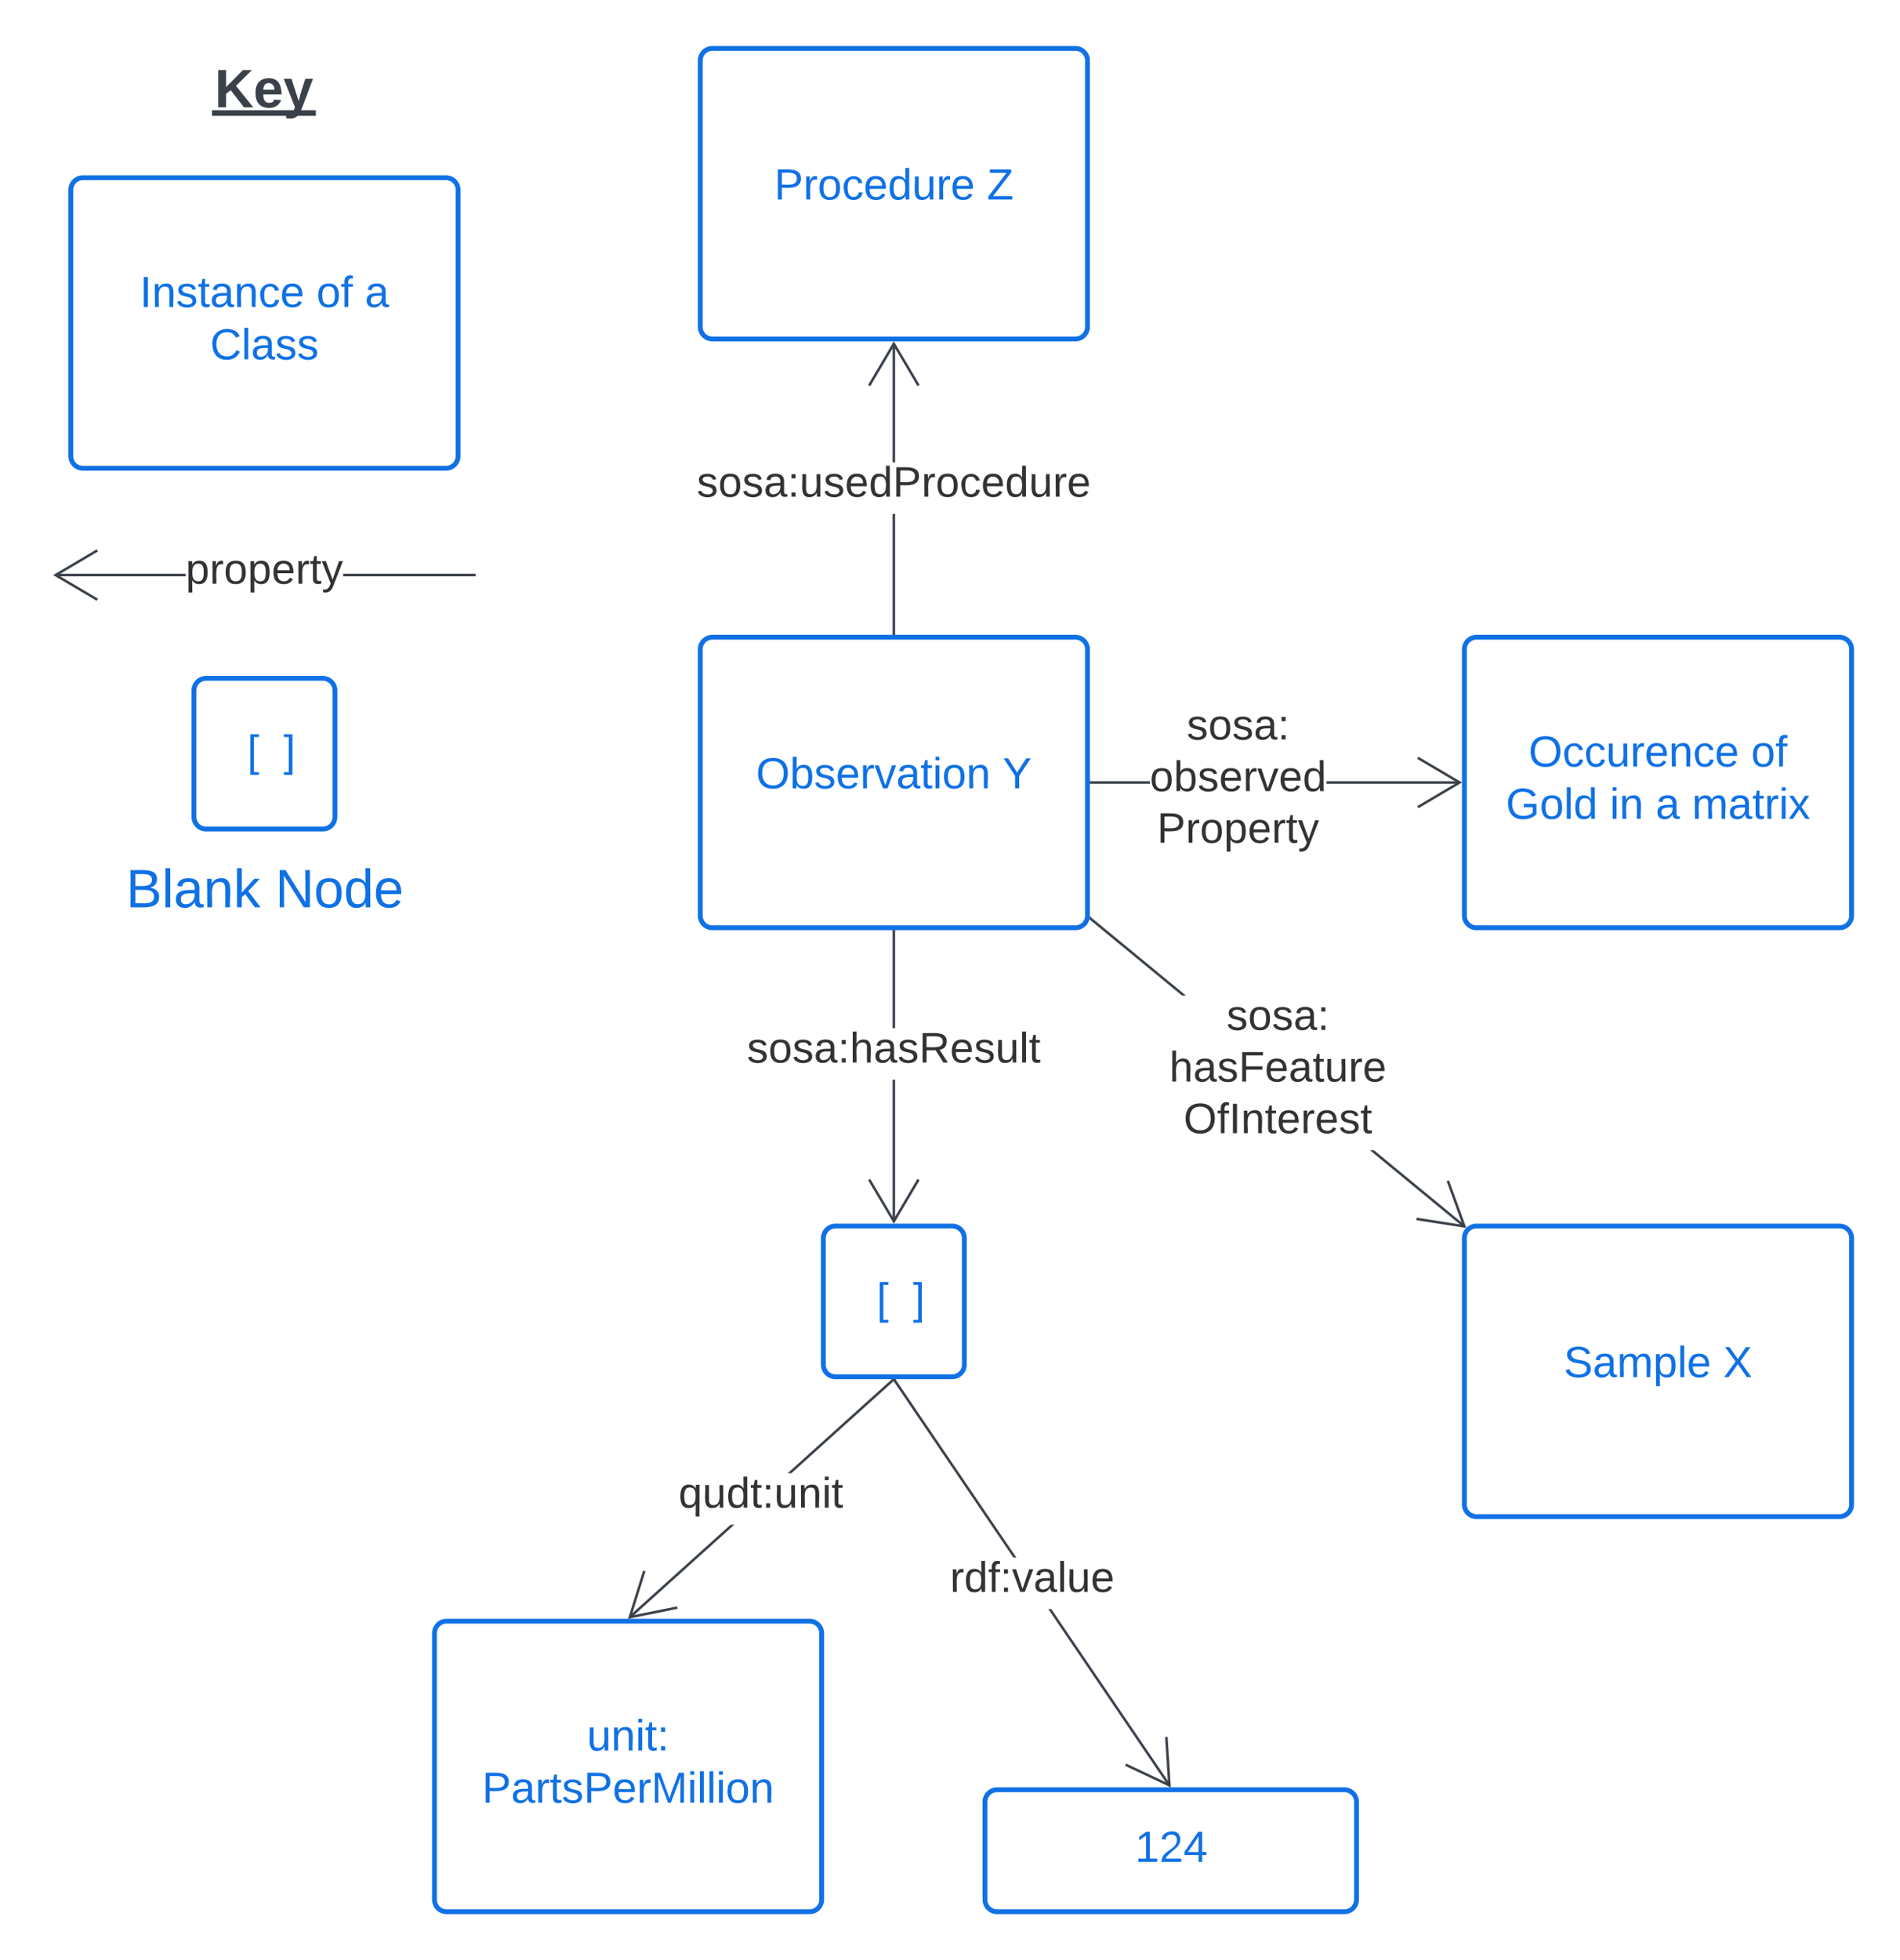<svg xmlns="http://www.w3.org/2000/svg" xmlns:xlink="http://www.w3.org/1999/xlink" xmlns:lucid="lucid" width="785.08" height="809.64"><g transform="translate(233.749 -0.017)" lucid:page-tab-id="VVz5-JeQeuor"><path d="M-500 0h1500v1000H-500z" fill="#fff"/><path d="M241.35 323.73H217.1v-1h24.25zm128.08 0h-55.05v-1h55.05z" stroke="#3a414a" stroke-width=".05" fill="#3a414a"/><path d="M217.1 323.73h-.5v-1h.5z" fill="#3a414a"/><path d="M217.13 323.75h-.57v-1.05h.57zm-.52-1v.95h.48v-.95zM370.33 323.23l-17.94 10.6-.52-.85 16.5-9.75-16.5-9.75.5-.86z" stroke="#3a414a" stroke-width=".05" fill="#3a414a"/><use xlink:href="#a" transform="matrix(1,0,0,1,241.346,291.229) translate(15.289 14.222)"/><use xlink:href="#b" transform="matrix(1,0,0,1,241.346,291.229) translate(0.005 35.556)"/><use xlink:href="#c" transform="matrix(1,0,0,1,241.346,291.229) translate(2.993 56.889)"/><path d="M371.7 506.23l-.63.77-38.67-31.82h1.58zm-115.5-95.05h-1.57l-38.04-31.3.62-.78z" stroke="#3a414a" stroke-width=".05" fill="#3a414a"/><path d="M217.23 379.1l-.63.78-.2-.17.12-.53.04-.6z" fill="#3a414a"/><path d="M217.27 379.1l-.67.8-.24-.18.13-.56.04-.65zm-.73.07l-.12.53.17.15.6-.74-.6-.5zM372.1 507.2l-20.6-3.2.15-1 18.92 2.95-6.53-18 .94-.35z" stroke="#3a414a" stroke-width=".05" fill="#3a414a"/><use xlink:href="#a" transform="matrix(1,0,0,1,249.415,411.182) translate(23.659 14.222)"/><use xlink:href="#d" transform="matrix(1,0,0,1,249.415,411.182) translate(0.005 35.556)"/><use xlink:href="#e" transform="matrix(1,0,0,1,249.415,411.182) translate(5.906 56.889)"/><path d="M136.1 504.53h-1V446h1zm0-79.86h-1v-39.94h1z" stroke="#3a414a" stroke-width=".05" fill="#3a414a"/><path d="M136.1 384.74h-1v-.5h1z" fill="#3a414a"/><path d="M136.1 384.77h-1.04v-.57h1.05zm-1-.52v.47h.96v-.47zM146.2 487.5l-10.6 17.94-10.62-17.94.86-.5 9.75 16.48 9.74-16.5z" stroke="#3a414a" stroke-width=".05" fill="#3a414a"/><use xlink:href="#f" transform="matrix(1,0,0,1,74.897,424.667) translate(0.005 14.222)"/><path d="M136.1 261.73h-1V212.3h1zm0-70.77h-1v-49.03h1z" stroke="#3a414a" stroke-width=".05" fill="#3a414a"/><path d="M136.1 262.23h-1v-.5h1z" fill="#3a414a"/><path d="M136.1 262.25h-1.04v-.56h1.05zm-1-.5v.45h.96v-.46zM146.2 158.96l-.86.5L135.6 143l-9.76 16.5-.86-.52 10.6-17.94z" stroke="#3a414a" stroke-width=".05" fill="#3a414a"/><use xlink:href="#g" transform="matrix(1,0,0,1,54.156,190.956) translate(0.005 14.222)"/><path d="M26.78 668.42l-.67-.75 42-37.83h1.5zm108.77-98.02l-42.3 38.1h-1.48l43.1-38.84z" stroke="#3a414a" stroke-width=".05" fill="#3a414a"/><path d="M135.54 570.4l-.64-.7h1.44z" fill="#3a414a"/><path d="M135.54 570.44l-.7-.77h1.56zm-.6-.72l.6.65.73-.65zM32.95 649.06l-5.72 18.28 18.77-3.8.2 1-20.43 4.1L32 648.77z" stroke="#3a414a" stroke-width=".05" fill="#3a414a"/><use xlink:href="#h" transform="matrix(1,0,0,1,46.629,608.507) translate(0.005 14.222)"/><path d="M249.9 737.24l-.82.56-49.65-73.15h1.2zm-63.74-93.92h-1.2l-49.5-72.93.82-.57z" stroke="#3a414a" stroke-width=".05" fill="#3a414a"/><path d="M136.3 569.84l-.84.56-.48-.7h1.2z" fill="#3a414a"/><path d="M136.32 569.84l-.86.6-.52-.77h1.27zm-1.3-.12l.45.64.78-.53-.07-.1zM250 738.27l-18.86-8.9.43-.9 17.33 8.17-1.2-19.1 1-.08z" stroke="#3a414a" stroke-width=".05" fill="#3a414a"/><use xlink:href="#i" transform="matrix(1,0,0,1,158.769,643.315) translate(0.005 14.222)"/><path d="M-180.2 26.02a6 6 0 0 1 6-6h99.44a6 6 0 0 1 6 6v22a6 6 0 0 1-6 6h-99.45a6 6 0 0 1-6-6z" stroke="#000" stroke-opacity="0" fill="#fff" fill-opacity="0"/><use xlink:href="#j" transform="matrix(1,0,0,1,-175.208,25.017) translate(30.165 19.34)"/><path d="M-157.03 238.05h-53.8v-1h53.8zm119.31 0h-54.22v-1h54.22zM-37.22 238.05h-.5v-1h.5z" stroke="#3a414a" stroke-width=".05" fill="#3a414a"/><path d="M-193.3 227.8l-16.48 9.75 16.48 9.75-.5.86-17.95-10.6 17.94-10.62z" stroke="#3a414a" stroke-width=".05" fill="#3a414a"/><use xlink:href="#k" transform="matrix(1,0,0,1,-157.025,226.886) translate(0.005 14.222)"/><path d="M371.33 268.23a5 5 0 0 1 5-5h150a5 5 0 0 1 5 5v110a5 5 0 0 1-5 5h-150a5 5 0 0 1-5-5z" stroke="#1071e5" stroke-width="2" fill="#fff"/><use xlink:href="#l" transform="matrix(1,0,0,1,383.335,275.229) translate(14.525 41.4)"/><use xlink:href="#m" transform="matrix(1,0,0,1,383.335,275.229) translate(106.475 41.4)"/><use xlink:href="#n" transform="matrix(1,0,0,1,383.335,275.229) translate(5.125 63)"/><use xlink:href="#o" transform="matrix(1,0,0,1,383.335,275.229) translate(48.075 63)"/><use xlink:href="#p" transform="matrix(1,0,0,1,383.335,275.229) translate(67.025 63)"/><use xlink:href="#q" transform="matrix(1,0,0,1,383.335,275.229) translate(82.025 63)"/><path d="M-204.48 78.43a5 5 0 0 1 5-5h150a5 5 0 0 1 5 5v110a5 5 0 0 1-5 5h-150a5 5 0 0 1-5-5z" stroke="#1071e5" stroke-width="2" fill="#fff"/><use xlink:href="#r" transform="matrix(1,0,0,1,-192.482,85.427) translate(16.5 41.4)"/><use xlink:href="#s" transform="matrix(1,0,0,1,-192.482,85.427) translate(89.5 41.4)"/><use xlink:href="#t" transform="matrix(1,0,0,1,-192.482,85.427) translate(109.5 41.4)"/><use xlink:href="#u" transform="matrix(1,0,0,1,-192.482,85.427) translate(45.55 63)"/><path d="M371.33 511.44a5 5 0 0 1 5-5h150a5 5 0 0 1 5 5v110a5 5 0 0 1-5 5h-150a5 5 0 0 1-5-5z" stroke="#1071e5" stroke-width="2" fill="#fff"/><use xlink:href="#v" transform="matrix(1,0,0,1,383.335,518.441) translate(29.05 50.4)"/><use xlink:href="#w" transform="matrix(1,0,0,1,383.335,518.441) translate(94.95 50.4)"/><path d="M173.24 744.27a5 5 0 0 1 5-5h143.52a5 5 0 0 1 5 5v40.38a5 5 0 0 1-5 5H178.24a5 5 0 0 1-5-5z" stroke="#1071e5" stroke-width="2" fill="#fff"/><use xlink:href="#x" transform="matrix(1,0,0,1,185.243,751.269) translate(50 17.775)"/><path d="M-54.23 674.65a5 5 0 0 1 5-5h150a5 5 0 0 1 5 5v110a5 5 0 0 1-5 5h-150a5 5 0 0 1-5-5z" stroke="#1071e5" stroke-width="2" fill="#fff"/><g><use xlink:href="#y" transform="matrix(1,0,0,1,-42.231,681.653) translate(51.025 41.4)"/><use xlink:href="#z" transform="matrix(1,0,0,1,-42.231,681.653) translate(7.675 63)"/></g><path d="M55.6 268.23a5 5 0 0 1 5-5h150a5 5 0 0 1 5 5v110a5 5 0 0 1-5 5h-150a5 5 0 0 1-5-5z" stroke="#1071e5" stroke-width="2" fill="#fff"/><g><use xlink:href="#A" transform="matrix(1,0,0,1,67.588,275.229) translate(11.05 50.4)"/><use xlink:href="#B" transform="matrix(1,0,0,1,67.588,275.229) translate(112.95 50.4)"/></g><path d="M106.46 511.44a5 5 0 0 1 5-5h48.26a5 5 0 0 1 5 5v52.25a5 5 0 0 1-5 5h-48.26a5 5 0 0 1-5-5z" stroke="#1071e5" stroke-width="2" fill="#fff"/><g><use xlink:href="#C" transform="matrix(1,0,0,1,118.461,518.441) translate(5 24.15)"/><use xlink:href="#D" transform="matrix(1,0,0,1,118.461,518.441) translate(10 24.15)"/><use xlink:href="#E" transform="matrix(1,0,0,1,118.461,518.441) translate(25 24.15)"/></g><path d="M55.6 25.02a5 5 0 0 1 5-5h150a5 5 0 0 1 5 5v110a5 5 0 0 1-5 5h-150a5 5 0 0 1-5-5z" stroke="#1071e5" stroke-width="2" fill="#fff"/><g><use xlink:href="#F" transform="matrix(1,0,0,1,67.588,32.017) translate(18.575 50.4)"/><use xlink:href="#G" transform="matrix(1,0,0,1,67.588,32.017) translate(106.475 50.4)"/></g><path d="M-153.6 285.2a5 5 0 0 1 5-5h48.24a5 5 0 0 1 5 5v52.25a5 5 0 0 1-5 5h-48.25a5 5 0 0 1-5-5z" stroke="#1071e5" stroke-width="2" fill="#fff"/><g><use xlink:href="#C" transform="matrix(1,0,0,1,-141.609,292.196) translate(5 24.15)"/><use xlink:href="#D" transform="matrix(1,0,0,1,-141.609,292.196) translate(10 24.15)"/><use xlink:href="#E" transform="matrix(1,0,0,1,-141.609,292.196) translate(25 24.15)"/></g><path d="M-201.85 358a6 6 0 0 1 6-6H-53.1a6 6 0 0 1 6 6v14.53a6 6 0 0 1-6 6h-142.75a6 6 0 0 1-6-6z" stroke="#000" stroke-opacity="0" fill="#fff" fill-opacity="0"/><g><use xlink:href="#H" transform="matrix(1,0,0,1,-196.851,357.006) translate(15.154 17.778)"/><use xlink:href="#I" transform="matrix(1,0,0,1,-196.851,357.006) translate(76.821 17.778)"/></g><defs><path fill="#333" d="M135-143c-3-34-86-38-87 0 15 53 115 12 119 90S17 21 10-45l28-5c4 36 97 45 98 0-10-56-113-15-118-90-4-57 82-63 122-42 12 7 21 19 24 35" id="J"/><path fill="#333" d="M100-194c62-1 85 37 85 99 1 63-27 99-86 99S16-35 15-95c0-66 28-99 85-99zM99-20c44 1 53-31 53-75 0-43-8-75-51-75s-53 32-53 75 10 74 51 75" id="K"/><path fill="#333" d="M141-36C126-15 110 5 73 4 37 3 15-17 15-53c-1-64 63-63 125-63 3-35-9-54-41-54-24 1-41 7-42 31l-33-3c5-37 33-52 76-52 45 0 72 20 72 64v82c-1 20 7 32 28 27v20c-31 9-61-2-59-35zM48-53c0 20 12 33 32 33 41-3 63-29 60-74-43 2-92-5-92 41" id="L"/><path fill="#333" d="M33-154v-36h34v36H33zM33 0v-36h34V0H33" id="M"/><g id="a"><use transform="matrix(0.049,0,0,0.049,0,0)" xlink:href="#J"/><use transform="matrix(0.049,0,0,0.049,8.889,0)" xlink:href="#K"/><use transform="matrix(0.049,0,0,0.049,18.765,0)" xlink:href="#J"/><use transform="matrix(0.049,0,0,0.049,27.654,0)" xlink:href="#L"/><use transform="matrix(0.049,0,0,0.049,37.531,0)" xlink:href="#M"/></g><path fill="#333" d="M115-194c53 0 69 39 70 98 0 66-23 100-70 100C84 3 66-7 56-30L54 0H23l1-261h32v101c10-23 28-34 59-34zm-8 174c40 0 45-34 45-75 0-40-5-75-45-74-42 0-51 32-51 76 0 43 10 73 51 73" id="N"/><path fill="#333" d="M100-194c63 0 86 42 84 106H49c0 40 14 67 53 68 26 1 43-12 49-29l28 8c-11 28-37 45-77 45C44 4 14-33 15-96c1-61 26-98 85-98zm52 81c6-60-76-77-97-28-3 7-6 17-6 28h103" id="O"/><path fill="#333" d="M114-163C36-179 61-72 57 0H25l-1-190h30c1 12-1 29 2 39 6-27 23-49 58-41v29" id="P"/><path fill="#333" d="M108 0H70L1-190h34L89-25l56-165h34" id="Q"/><path fill="#333" d="M85-194c31 0 48 13 60 33l-1-100h32l1 261h-30c-2-10 0-23-3-31C134-8 116 4 85 4 32 4 16-35 15-94c0-66 23-100 70-100zm9 24c-40 0-46 34-46 75 0 40 6 74 45 74 42 0 51-32 51-76 0-42-9-74-50-73" id="R"/><g id="b"><use transform="matrix(0.049,0,0,0.049,0,0)" xlink:href="#K"/><use transform="matrix(0.049,0,0,0.049,9.877,0)" xlink:href="#N"/><use transform="matrix(0.049,0,0,0.049,19.753,0)" xlink:href="#J"/><use transform="matrix(0.049,0,0,0.049,28.642,0)" xlink:href="#O"/><use transform="matrix(0.049,0,0,0.049,38.519,0)" xlink:href="#P"/><use transform="matrix(0.049,0,0,0.049,44.395,0)" xlink:href="#Q"/><use transform="matrix(0.049,0,0,0.049,53.284,0)" xlink:href="#O"/><use transform="matrix(0.049,0,0,0.049,63.16,0)" xlink:href="#R"/></g><path fill="#333" d="M30-248c87 1 191-15 191 75 0 78-77 80-158 76V0H30v-248zm33 125c57 0 124 11 124-50 0-59-68-47-124-48v98" id="S"/><path fill="#333" d="M115-194c55 1 70 41 70 98S169 2 115 4C84 4 66-9 55-30l1 105H24l-1-265h31l2 30c10-21 28-34 59-34zm-8 174c40 0 45-34 45-75s-6-73-45-74c-42 0-51 32-51 76 0 43 10 73 51 73" id="T"/><path fill="#333" d="M59-47c-2 24 18 29 38 22v24C64 9 27 4 27-40v-127H5v-23h24l9-43h21v43h35v23H59v120" id="U"/><path fill="#333" d="M179-190L93 31C79 59 56 82 12 73V49c39 6 53-20 64-50L1-190h34L92-34l54-156h33" id="V"/><g id="c"><use transform="matrix(0.049,0,0,0.049,0,0)" xlink:href="#S"/><use transform="matrix(0.049,0,0,0.049,11.852,0)" xlink:href="#P"/><use transform="matrix(0.049,0,0,0.049,17.728,0)" xlink:href="#K"/><use transform="matrix(0.049,0,0,0.049,27.605,0)" xlink:href="#T"/><use transform="matrix(0.049,0,0,0.049,37.481,0)" xlink:href="#O"/><use transform="matrix(0.049,0,0,0.049,47.358,0)" xlink:href="#P"/><use transform="matrix(0.049,0,0,0.049,53.235,0)" xlink:href="#U"/><use transform="matrix(0.049,0,0,0.049,58.173,0)" xlink:href="#V"/></g><path fill="#333" d="M106-169C34-169 62-67 57 0H25v-261h32l-1 103c12-21 28-36 61-36 89 0 53 116 60 194h-32v-121c2-32-8-49-39-48" id="W"/><path fill="#333" d="M63-220v92h138v28H63V0H30v-248h175v28H63" id="X"/><path fill="#333" d="M84 4C-5 8 30-112 23-190h32v120c0 31 7 50 39 49 72-2 45-101 50-169h31l1 190h-30c-1-10 1-25-2-33-11 22-28 36-60 37" id="Y"/><g id="d"><use transform="matrix(0.049,0,0,0.049,0,0)" xlink:href="#W"/><use transform="matrix(0.049,0,0,0.049,9.877,0)" xlink:href="#L"/><use transform="matrix(0.049,0,0,0.049,19.753,0)" xlink:href="#J"/><use transform="matrix(0.049,0,0,0.049,28.642,0)" xlink:href="#X"/><use transform="matrix(0.049,0,0,0.049,39.457,0)" xlink:href="#O"/><use transform="matrix(0.049,0,0,0.049,49.333,0)" xlink:href="#L"/><use transform="matrix(0.049,0,0,0.049,59.21,0)" xlink:href="#U"/><use transform="matrix(0.049,0,0,0.049,64.148,0)" xlink:href="#Y"/><use transform="matrix(0.049,0,0,0.049,74.025,0)" xlink:href="#P"/><use transform="matrix(0.049,0,0,0.049,79.901,0)" xlink:href="#O"/></g><path fill="#333" d="M140-251c81 0 123 46 123 126C263-46 219 4 140 4 59 4 17-45 17-125s42-126 123-126zm0 227c63 0 89-41 89-101s-29-99-89-99c-61 0-89 39-89 99S79-25 140-24" id="Z"/><path fill="#333" d="M101-234c-31-9-42 10-38 44h38v23H63V0H32v-167H5v-23h27c-7-52 17-82 69-68v24" id="aa"/><path fill="#333" d="M33 0v-248h34V0H33" id="ab"/><path fill="#333" d="M117-194c89-4 53 116 60 194h-32v-121c0-31-8-49-39-48C34-167 62-67 57 0H25l-1-190h30c1 10-1 24 2 32 11-22 29-35 61-36" id="ac"/><g id="e"><use transform="matrix(0.049,0,0,0.049,0,0)" xlink:href="#Z"/><use transform="matrix(0.049,0,0,0.049,13.827,0)" xlink:href="#aa"/><use transform="matrix(0.049,0,0,0.049,18.765,0)" xlink:href="#ab"/><use transform="matrix(0.049,0,0,0.049,23.704,0)" xlink:href="#ac"/><use transform="matrix(0.049,0,0,0.049,33.58,0)" xlink:href="#U"/><use transform="matrix(0.049,0,0,0.049,38.519,0)" xlink:href="#O"/><use transform="matrix(0.049,0,0,0.049,48.395,0)" xlink:href="#P"/><use transform="matrix(0.049,0,0,0.049,54.272,0)" xlink:href="#O"/><use transform="matrix(0.049,0,0,0.049,64.148,0)" xlink:href="#J"/><use transform="matrix(0.049,0,0,0.049,73.037,0)" xlink:href="#U"/></g><path fill="#333" d="M233-177c-1 41-23 64-60 70L243 0h-38l-65-103H63V0H30v-248c88 3 205-21 203 71zM63-129c60-2 137 13 137-47 0-61-80-42-137-45v92" id="ad"/><path fill="#333" d="M24 0v-261h32V0H24" id="ae"/><g id="f"><use transform="matrix(0.049,0,0,0.049,0,0)" xlink:href="#J"/><use transform="matrix(0.049,0,0,0.049,8.889,0)" xlink:href="#K"/><use transform="matrix(0.049,0,0,0.049,18.765,0)" xlink:href="#J"/><use transform="matrix(0.049,0,0,0.049,27.654,0)" xlink:href="#L"/><use transform="matrix(0.049,0,0,0.049,37.531,0)" xlink:href="#M"/><use transform="matrix(0.049,0,0,0.049,42.469,0)" xlink:href="#W"/><use transform="matrix(0.049,0,0,0.049,52.346,0)" xlink:href="#L"/><use transform="matrix(0.049,0,0,0.049,62.222,0)" xlink:href="#J"/><use transform="matrix(0.049,0,0,0.049,71.111,0)" xlink:href="#ad"/><use transform="matrix(0.049,0,0,0.049,83.901,0)" xlink:href="#O"/><use transform="matrix(0.049,0,0,0.049,93.778,0)" xlink:href="#J"/><use transform="matrix(0.049,0,0,0.049,102.667,0)" xlink:href="#Y"/><use transform="matrix(0.049,0,0,0.049,112.543,0)" xlink:href="#ae"/><use transform="matrix(0.049,0,0,0.049,116.444,0)" xlink:href="#U"/></g><path fill="#333" d="M96-169c-40 0-48 33-48 73s9 75 48 75c24 0 41-14 43-38l32 2c-6 37-31 61-74 61-59 0-76-41-82-99-10-93 101-131 147-64 4 7 5 14 7 22l-32 3c-4-21-16-35-41-35" id="af"/><g id="g"><use transform="matrix(0.049,0,0,0.049,0,0)" xlink:href="#J"/><use transform="matrix(0.049,0,0,0.049,8.889,0)" xlink:href="#K"/><use transform="matrix(0.049,0,0,0.049,18.765,0)" xlink:href="#J"/><use transform="matrix(0.049,0,0,0.049,27.654,0)" xlink:href="#L"/><use transform="matrix(0.049,0,0,0.049,37.531,0)" xlink:href="#M"/><use transform="matrix(0.049,0,0,0.049,42.469,0)" xlink:href="#Y"/><use transform="matrix(0.049,0,0,0.049,52.346,0)" xlink:href="#J"/><use transform="matrix(0.049,0,0,0.049,61.235,0)" xlink:href="#O"/><use transform="matrix(0.049,0,0,0.049,71.111,0)" xlink:href="#R"/><use transform="matrix(0.049,0,0,0.049,80.988,0)" xlink:href="#S"/><use transform="matrix(0.049,0,0,0.049,92.84,0)" xlink:href="#P"/><use transform="matrix(0.049,0,0,0.049,98.716,0)" xlink:href="#K"/><use transform="matrix(0.049,0,0,0.049,108.593,0)" xlink:href="#af"/><use transform="matrix(0.049,0,0,0.049,117.481,0)" xlink:href="#O"/><use transform="matrix(0.049,0,0,0.049,127.358,0)" xlink:href="#R"/><use transform="matrix(0.049,0,0,0.049,137.235,0)" xlink:href="#Y"/><use transform="matrix(0.049,0,0,0.049,147.111,0)" xlink:href="#P"/><use transform="matrix(0.049,0,0,0.049,152.988,0)" xlink:href="#O"/></g><path fill="#333" d="M145-31C134-9 116 4 85 4 32 4 16-35 15-94c0-59 17-99 70-100 32-1 48 14 60 33 0-11-1-24 2-32h30l-1 268h-32zM93-21c41 0 51-33 51-76s-8-73-50-73c-40 0-46 35-46 75s5 74 45 74" id="ag"/><path fill="#333" d="M24-231v-30h32v30H24zM24 0v-190h32V0H24" id="ah"/><g id="h"><use transform="matrix(0.049,0,0,0.049,0,0)" xlink:href="#ag"/><use transform="matrix(0.049,0,0,0.049,9.877,0)" xlink:href="#Y"/><use transform="matrix(0.049,0,0,0.049,19.753,0)" xlink:href="#R"/><use transform="matrix(0.049,0,0,0.049,29.63,0)" xlink:href="#U"/><use transform="matrix(0.049,0,0,0.049,34.568,0)" xlink:href="#M"/><use transform="matrix(0.049,0,0,0.049,39.506,0)" xlink:href="#Y"/><use transform="matrix(0.049,0,0,0.049,49.383,0)" xlink:href="#ac"/><use transform="matrix(0.049,0,0,0.049,59.259,0)" xlink:href="#ah"/><use transform="matrix(0.049,0,0,0.049,63.16,0)" xlink:href="#U"/></g><g id="i"><use transform="matrix(0.049,0,0,0.049,0,0)" xlink:href="#P"/><use transform="matrix(0.049,0,0,0.049,5.877,0)" xlink:href="#R"/><use transform="matrix(0.049,0,0,0.049,15.753,0)" xlink:href="#aa"/><use transform="matrix(0.049,0,0,0.049,20.691,0)" xlink:href="#M"/><use transform="matrix(0.049,0,0,0.049,25.63,0)" xlink:href="#Q"/><use transform="matrix(0.049,0,0,0.049,34.519,0)" xlink:href="#L"/><use transform="matrix(0.049,0,0,0.049,44.395,0)" xlink:href="#ae"/><use transform="matrix(0.049,0,0,0.049,48.296,0)" xlink:href="#Y"/><use transform="matrix(0.049,0,0,0.049,58.173,0)" xlink:href="#O"/></g><path fill="#3a414a" d="M195 0l-88-114-31 24V0H24v-248h52v113l112-113h60L142-143 257 0h-62" id="ai"/><path fill="#3a414a" d="M185-48c-13 30-37 53-82 52C43 2 14-33 14-96s30-98 90-98c62 0 83 45 84 108H66c0 31 8 55 39 56 18 0 30-7 34-22zm-45-69c5-46-57-63-70-21-2 6-4 13-4 21h74" id="aj"/><path fill="#3a414a" d="M123 10C108 53 80 86 19 72V37c35 8 53-11 59-39L3-190h52l48 148c12-52 28-100 44-148h51" id="ak"/><g id="j"><use transform="matrix(0.062,0,0,0.062,0,0)" xlink:href="#ai"/><use transform="matrix(0.062,0,0,0.062,15.988,0)" xlink:href="#aj"/><use transform="matrix(0.062,0,0,0.062,28.333,0)" xlink:href="#ak"/><path fill="#3a414a" d="M-1.1 1.2h42.9V3.5H-1.1z"/></g><g id="k"><use transform="matrix(0.049,0,0,0.049,0,0)" xlink:href="#T"/><use transform="matrix(0.049,0,0,0.049,9.877,0)" xlink:href="#P"/><use transform="matrix(0.049,0,0,0.049,15.753,0)" xlink:href="#K"/><use transform="matrix(0.049,0,0,0.049,25.63,0)" xlink:href="#T"/><use transform="matrix(0.049,0,0,0.049,35.506,0)" xlink:href="#O"/><use transform="matrix(0.049,0,0,0.049,45.383,0)" xlink:href="#P"/><use transform="matrix(0.049,0,0,0.049,51.259,0)" xlink:href="#U"/><use transform="matrix(0.049,0,0,0.049,56.198,0)" xlink:href="#V"/></g><path fill="#1071e5" d="M140-251c81 0 123 46 123 126C263-46 219 4 140 4 59 4 17-45 17-125s42-126 123-126zm0 227c63 0 89-41 89-101s-29-99-89-99c-61 0-89 39-89 99S79-25 140-24" id="al"/><path fill="#1071e5" d="M96-169c-40 0-48 33-48 73s9 75 48 75c24 0 41-14 43-38l32 2c-6 37-31 61-74 61-59 0-76-41-82-99-10-93 101-131 147-64 4 7 5 14 7 22l-32 3c-4-21-16-35-41-35" id="am"/><path fill="#1071e5" d="M84 4C-5 8 30-112 23-190h32v120c0 31 7 50 39 49 72-2 45-101 50-169h31l1 190h-30c-1-10 1-25-2-33-11 22-28 36-60 37" id="an"/><path fill="#1071e5" d="M114-163C36-179 61-72 57 0H25l-1-190h30c1 12-1 29 2 39 6-27 23-49 58-41v29" id="ao"/><path fill="#1071e5" d="M100-194c63 0 86 42 84 106H49c0 40 14 67 53 68 26 1 43-12 49-29l28 8c-11 28-37 45-77 45C44 4 14-33 15-96c1-61 26-98 85-98zm52 81c6-60-76-77-97-28-3 7-6 17-6 28h103" id="ap"/><path fill="#1071e5" d="M117-194c89-4 53 116 60 194h-32v-121c0-31-8-49-39-48C34-167 62-67 57 0H25l-1-190h30c1 10-1 24 2 32 11-22 29-35 61-36" id="aq"/><g id="l"><use transform="matrix(0.05,0,0,0.05,0,0)" xlink:href="#al"/><use transform="matrix(0.05,0,0,0.05,14,0)" xlink:href="#am"/><use transform="matrix(0.05,0,0,0.05,23,0)" xlink:href="#am"/><use transform="matrix(0.05,0,0,0.05,32,0)" xlink:href="#an"/><use transform="matrix(0.05,0,0,0.05,42,0)" xlink:href="#ao"/><use transform="matrix(0.05,0,0,0.05,47.95,0)" xlink:href="#ap"/><use transform="matrix(0.05,0,0,0.05,57.95,0)" xlink:href="#aq"/><use transform="matrix(0.05,0,0,0.05,67.95,0)" xlink:href="#am"/><use transform="matrix(0.05,0,0,0.05,76.95,0)" xlink:href="#ap"/></g><path fill="#1071e5" d="M100-194c62-1 85 37 85 99 1 63-27 99-86 99S16-35 15-95c0-66 28-99 85-99zM99-20c44 1 53-31 53-75 0-43-8-75-51-75s-53 32-53 75 10 74 51 75" id="ar"/><path fill="#1071e5" d="M101-234c-31-9-42 10-38 44h38v23H63V0H32v-167H5v-23h27c-7-52 17-82 69-68v24" id="as"/><g id="m"><use transform="matrix(0.05,0,0,0.05,0,0)" xlink:href="#ar"/><use transform="matrix(0.05,0,0,0.05,10,0)" xlink:href="#as"/></g><path fill="#1071e5" d="M143 4C61 4 22-44 18-125c-5-107 100-154 193-111 17 8 29 25 37 43l-32 9c-13-25-37-40-76-40-61 0-88 39-88 99 0 61 29 100 91 101 35 0 62-11 79-27v-45h-74v-28h105v86C228-13 192 4 143 4" id="at"/><path fill="#1071e5" d="M24 0v-261h32V0H24" id="au"/><path fill="#1071e5" d="M85-194c31 0 48 13 60 33l-1-100h32l1 261h-30c-2-10 0-23-3-31C134-8 116 4 85 4 32 4 16-35 15-94c0-66 23-100 70-100zm9 24c-40 0-46 34-46 75 0 40 6 74 45 74 42 0 51-32 51-76 0-42-9-74-50-73" id="av"/><g id="n"><use transform="matrix(0.05,0,0,0.05,0,0)" xlink:href="#at"/><use transform="matrix(0.05,0,0,0.05,14,0)" xlink:href="#ar"/><use transform="matrix(0.05,0,0,0.05,24,0)" xlink:href="#au"/><use transform="matrix(0.05,0,0,0.05,27.95,0)" xlink:href="#av"/></g><path fill="#1071e5" d="M24-231v-30h32v30H24zM24 0v-190h32V0H24" id="aw"/><g id="o"><use transform="matrix(0.05,0,0,0.05,0,0)" xlink:href="#aw"/><use transform="matrix(0.05,0,0,0.05,3.95,0)" xlink:href="#aq"/></g><path fill="#1071e5" d="M141-36C126-15 110 5 73 4 37 3 15-17 15-53c-1-64 63-63 125-63 3-35-9-54-41-54-24 1-41 7-42 31l-33-3c5-37 33-52 76-52 45 0 72 20 72 64v82c-1 20 7 32 28 27v20c-31 9-61-2-59-35zM48-53c0 20 12 33 32 33 41-3 63-29 60-74-43 2-92-5-92 41" id="ax"/><use transform="matrix(0.05,0,0,0.05,0,0)" xlink:href="#ax" id="p"/><path fill="#1071e5" d="M210-169c-67 3-38 105-44 169h-31v-121c0-29-5-50-35-48C34-165 62-65 56 0H25l-1-190h30c1 10-1 24 2 32 10-44 99-50 107 0 11-21 27-35 58-36 85-2 47 119 55 194h-31v-121c0-29-5-49-35-48" id="ay"/><path fill="#1071e5" d="M59-47c-2 24 18 29 38 22v24C64 9 27 4 27-40v-127H5v-23h24l9-43h21v43h35v23H59v120" id="az"/><path fill="#1071e5" d="M141 0L90-78 38 0H4l68-98-65-92h35l48 74 47-74h35l-64 92 68 98h-35" id="aA"/><g id="q"><use transform="matrix(0.05,0,0,0.05,0,0)" xlink:href="#ay"/><use transform="matrix(0.05,0,0,0.05,14.95,0)" xlink:href="#ax"/><use transform="matrix(0.05,0,0,0.05,24.95,0)" xlink:href="#az"/><use transform="matrix(0.05,0,0,0.05,29.95,0)" xlink:href="#ao"/><use transform="matrix(0.05,0,0,0.05,35.9,0)" xlink:href="#aw"/><use transform="matrix(0.05,0,0,0.05,39.85,0)" xlink:href="#aA"/></g><path fill="#1071e5" d="M33 0v-248h34V0H33" id="aB"/><path fill="#1071e5" d="M135-143c-3-34-86-38-87 0 15 53 115 12 119 90S17 21 10-45l28-5c4 36 97 45 98 0-10-56-113-15-118-90-4-57 82-63 122-42 12 7 21 19 24 35" id="aC"/><g id="r"><use transform="matrix(0.05,0,0,0.05,0,0)" xlink:href="#aB"/><use transform="matrix(0.05,0,0,0.05,5,0)" xlink:href="#aq"/><use transform="matrix(0.05,0,0,0.05,15,0)" xlink:href="#aC"/><use transform="matrix(0.05,0,0,0.05,24,0)" xlink:href="#az"/><use transform="matrix(0.05,0,0,0.05,29,0)" xlink:href="#ax"/><use transform="matrix(0.05,0,0,0.05,39,0)" xlink:href="#aq"/><use transform="matrix(0.05,0,0,0.05,49,0)" xlink:href="#am"/><use transform="matrix(0.05,0,0,0.05,58,0)" xlink:href="#ap"/></g><g id="s"><use transform="matrix(0.05,0,0,0.05,0,0)" xlink:href="#ar"/><use transform="matrix(0.05,0,0,0.05,10,0)" xlink:href="#as"/></g><use transform="matrix(0.05,0,0,0.05,0,0)" xlink:href="#ax" id="t"/><path fill="#1071e5" d="M212-179c-10-28-35-45-73-45-59 0-87 40-87 99 0 60 29 101 89 101 43 0 62-24 78-52l27 14C228-24 195 4 139 4 59 4 22-46 18-125c-6-104 99-153 187-111 19 9 31 26 39 46" id="aD"/><g id="u"><use transform="matrix(0.05,0,0,0.05,0,0)" xlink:href="#aD"/><use transform="matrix(0.05,0,0,0.05,12.95,0)" xlink:href="#au"/><use transform="matrix(0.05,0,0,0.05,16.9,0)" xlink:href="#ax"/><use transform="matrix(0.05,0,0,0.05,26.9,0)" xlink:href="#aC"/><use transform="matrix(0.05,0,0,0.05,35.9,0)" xlink:href="#aC"/></g><path fill="#1071e5" d="M185-189c-5-48-123-54-124 2 14 75 158 14 163 119 3 78-121 87-175 55-17-10-28-26-33-46l33-7c5 56 141 63 141-1 0-78-155-14-162-118-5-82 145-84 179-34 5 7 8 16 11 25" id="aE"/><path fill="#1071e5" d="M115-194c55 1 70 41 70 98S169 2 115 4C84 4 66-9 55-30l1 105H24l-1-265h31l2 30c10-21 28-34 59-34zm-8 174c40 0 45-34 45-75s-6-73-45-74c-42 0-51 32-51 76 0 43 10 73 51 73" id="aF"/><g id="v"><use transform="matrix(0.05,0,0,0.05,0,0)" xlink:href="#aE"/><use transform="matrix(0.05,0,0,0.05,12,0)" xlink:href="#ax"/><use transform="matrix(0.05,0,0,0.05,22,0)" xlink:href="#ay"/><use transform="matrix(0.05,0,0,0.05,36.95,0)" xlink:href="#aF"/><use transform="matrix(0.05,0,0,0.05,46.95,0)" xlink:href="#au"/><use transform="matrix(0.05,0,0,0.05,50.9,0)" xlink:href="#ap"/></g><path fill="#1071e5" d="M195 0l-74-108L45 0H8l94-129-87-119h37l69 98 67-98h37l-84 118L233 0h-38" id="aG"/><use transform="matrix(0.05,0,0,0.05,0,0)" xlink:href="#aG" id="w"/><path fill="#1071e5" d="M27 0v-27h64v-190l-56 39v-29l58-41h29v221h61V0H27" id="aH"/><path fill="#1071e5" d="M101-251c82-7 93 87 43 132L82-64C71-53 59-42 53-27h129V0H18c2-99 128-94 128-182 0-28-16-43-45-43s-46 15-49 41l-32-3c6-41 34-60 81-64" id="aI"/><path fill="#1071e5" d="M155-56V0h-30v-56H8v-25l114-167h33v167h35v25h-35zm-30-156c-27 46-58 90-88 131h88v-131" id="aJ"/><g id="x"><use transform="matrix(0.05,0,0,0.05,0,0)" xlink:href="#aH"/><use transform="matrix(0.05,0,0,0.05,10,0)" xlink:href="#aI"/><use transform="matrix(0.05,0,0,0.05,20,0)" xlink:href="#aJ"/></g><path fill="#1071e5" d="M33-154v-36h34v36H33zM33 0v-36h34V0H33" id="aK"/><g id="y"><use transform="matrix(0.05,0,0,0.05,0,0)" xlink:href="#an"/><use transform="matrix(0.05,0,0,0.05,10,0)" xlink:href="#aq"/><use transform="matrix(0.05,0,0,0.05,20,0)" xlink:href="#aw"/><use transform="matrix(0.05,0,0,0.05,23.95,0)" xlink:href="#az"/><use transform="matrix(0.05,0,0,0.05,28.95,0)" xlink:href="#aK"/></g><path fill="#1071e5" d="M30-248c87 1 191-15 191 75 0 78-77 80-158 76V0H30v-248zm33 125c57 0 124 11 124-50 0-59-68-47-124-48v98" id="aL"/><path fill="#1071e5" d="M240 0l2-218c-23 76-54 145-80 218h-23L58-218 59 0H30v-248h44l77 211c21-75 51-140 76-211h43V0h-30" id="aM"/><g id="z"><use transform="matrix(0.05,0,0,0.05,0,0)" xlink:href="#aL"/><use transform="matrix(0.05,0,0,0.05,12,0)" xlink:href="#ax"/><use transform="matrix(0.05,0,0,0.05,22,0)" xlink:href="#ao"/><use transform="matrix(0.05,0,0,0.05,27.95,0)" xlink:href="#az"/><use transform="matrix(0.05,0,0,0.05,32.95,0)" xlink:href="#aC"/><use transform="matrix(0.05,0,0,0.05,41.95,0)" xlink:href="#aL"/><use transform="matrix(0.05,0,0,0.05,53.95,0)" xlink:href="#ap"/><use transform="matrix(0.05,0,0,0.05,63.95,0)" xlink:href="#ao"/><use transform="matrix(0.05,0,0,0.05,69.9,0)" xlink:href="#aM"/><use transform="matrix(0.05,0,0,0.05,84.85,0)" xlink:href="#aw"/><use transform="matrix(0.05,0,0,0.05,88.8,0)" xlink:href="#au"/><use transform="matrix(0.05,0,0,0.05,92.75,0)" xlink:href="#au"/><use transform="matrix(0.05,0,0,0.05,96.7,0)" xlink:href="#aw"/><use transform="matrix(0.05,0,0,0.05,100.65,0)" xlink:href="#ar"/><use transform="matrix(0.05,0,0,0.05,110.65,0)" xlink:href="#aq"/></g><path fill="#1071e5" d="M115-194c53 0 69 39 70 98 0 66-23 100-70 100C84 3 66-7 56-30L54 0H23l1-261h32v101c10-23 28-34 59-34zm-8 174c40 0 45-34 45-75 0-40-5-75-45-74-42 0-51 32-51 76 0 43 10 73 51 73" id="aN"/><path fill="#1071e5" d="M108 0H70L1-190h34L89-25l56-165h34" id="aO"/><g id="A"><use transform="matrix(0.05,0,0,0.05,0,0)" xlink:href="#al"/><use transform="matrix(0.05,0,0,0.05,14,0)" xlink:href="#aN"/><use transform="matrix(0.05,0,0,0.05,24,0)" xlink:href="#aC"/><use transform="matrix(0.05,0,0,0.05,33,0)" xlink:href="#ap"/><use transform="matrix(0.05,0,0,0.05,43,0)" xlink:href="#ao"/><use transform="matrix(0.05,0,0,0.05,48.95,0)" xlink:href="#aO"/><use transform="matrix(0.05,0,0,0.05,57.95,0)" xlink:href="#ax"/><use transform="matrix(0.05,0,0,0.05,67.95,0)" xlink:href="#az"/><use transform="matrix(0.05,0,0,0.05,72.95,0)" xlink:href="#aw"/><use transform="matrix(0.05,0,0,0.05,76.9,0)" xlink:href="#ar"/><use transform="matrix(0.05,0,0,0.05,86.9,0)" xlink:href="#aq"/></g><path fill="#1071e5" d="M137-103V0h-34v-103L8-248h37l75 118 75-118h37" id="aP"/><use transform="matrix(0.05,0,0,0.05,0,0)" xlink:href="#aP" id="B"/><path fill="#1071e5" d="M26 75v-336h71v23H56V52h41v23H26" id="aQ"/><use transform="matrix(0.05,0,0,0.05,0,0)" xlink:href="#aQ" id="D"/><path fill="#1071e5" d="M3 75V52h41v-290H3v-23h71V75H3" id="aR"/><use transform="matrix(0.05,0,0,0.05,0,0)" xlink:href="#aR" id="E"/><g id="F"><use transform="matrix(0.05,0,0,0.05,0,0)" xlink:href="#aL"/><use transform="matrix(0.05,0,0,0.05,12,0)" xlink:href="#ao"/><use transform="matrix(0.05,0,0,0.05,17.95,0)" xlink:href="#ar"/><use transform="matrix(0.05,0,0,0.05,27.95,0)" xlink:href="#am"/><use transform="matrix(0.05,0,0,0.05,36.95,0)" xlink:href="#ap"/><use transform="matrix(0.05,0,0,0.05,46.95,0)" xlink:href="#av"/><use transform="matrix(0.05,0,0,0.05,56.95,0)" xlink:href="#an"/><use transform="matrix(0.05,0,0,0.05,66.95,0)" xlink:href="#ao"/><use transform="matrix(0.05,0,0,0.05,72.9,0)" xlink:href="#ap"/></g><path fill="#1071e5" d="M209 0H11v-25l151-195H24v-28h176v25L50-27h159V0" id="aS"/><use transform="matrix(0.05,0,0,0.05,0,0)" xlink:href="#aS" id="G"/><path fill="#1071e5" d="M160-131c35 5 61 23 61 61C221 17 115-2 30 0v-248c76 3 177-17 177 60 0 33-19 50-47 57zm-97-11c50-1 110 9 110-42 0-47-63-36-110-37v79zm0 115c55-2 124 14 124-45 0-56-70-42-124-44v89" id="aT"/><path fill="#1071e5" d="M143 0L79-87 56-68V0H24v-261h32v163l83-92h37l-77 82L181 0h-38" id="aU"/><g id="H"><use transform="matrix(0.062,0,0,0.062,0,0)" xlink:href="#aT"/><use transform="matrix(0.062,0,0,0.062,14.815,0)" xlink:href="#au"/><use transform="matrix(0.062,0,0,0.062,19.691,0)" xlink:href="#ax"/><use transform="matrix(0.062,0,0,0.062,32.037,0)" xlink:href="#aq"/><use transform="matrix(0.062,0,0,0.062,44.383,0)" xlink:href="#aU"/></g><path fill="#1071e5" d="M190 0L58-211 59 0H30v-248h39L202-35l-2-213h31V0h-41" id="aV"/><g id="I"><use transform="matrix(0.062,0,0,0.062,0,0)" xlink:href="#aV"/><use transform="matrix(0.062,0,0,0.062,15.988,0)" xlink:href="#ar"/><use transform="matrix(0.062,0,0,0.062,28.333,0)" xlink:href="#av"/><use transform="matrix(0.062,0,0,0.062,40.679,0)" xlink:href="#ap"/></g></defs></g></svg>